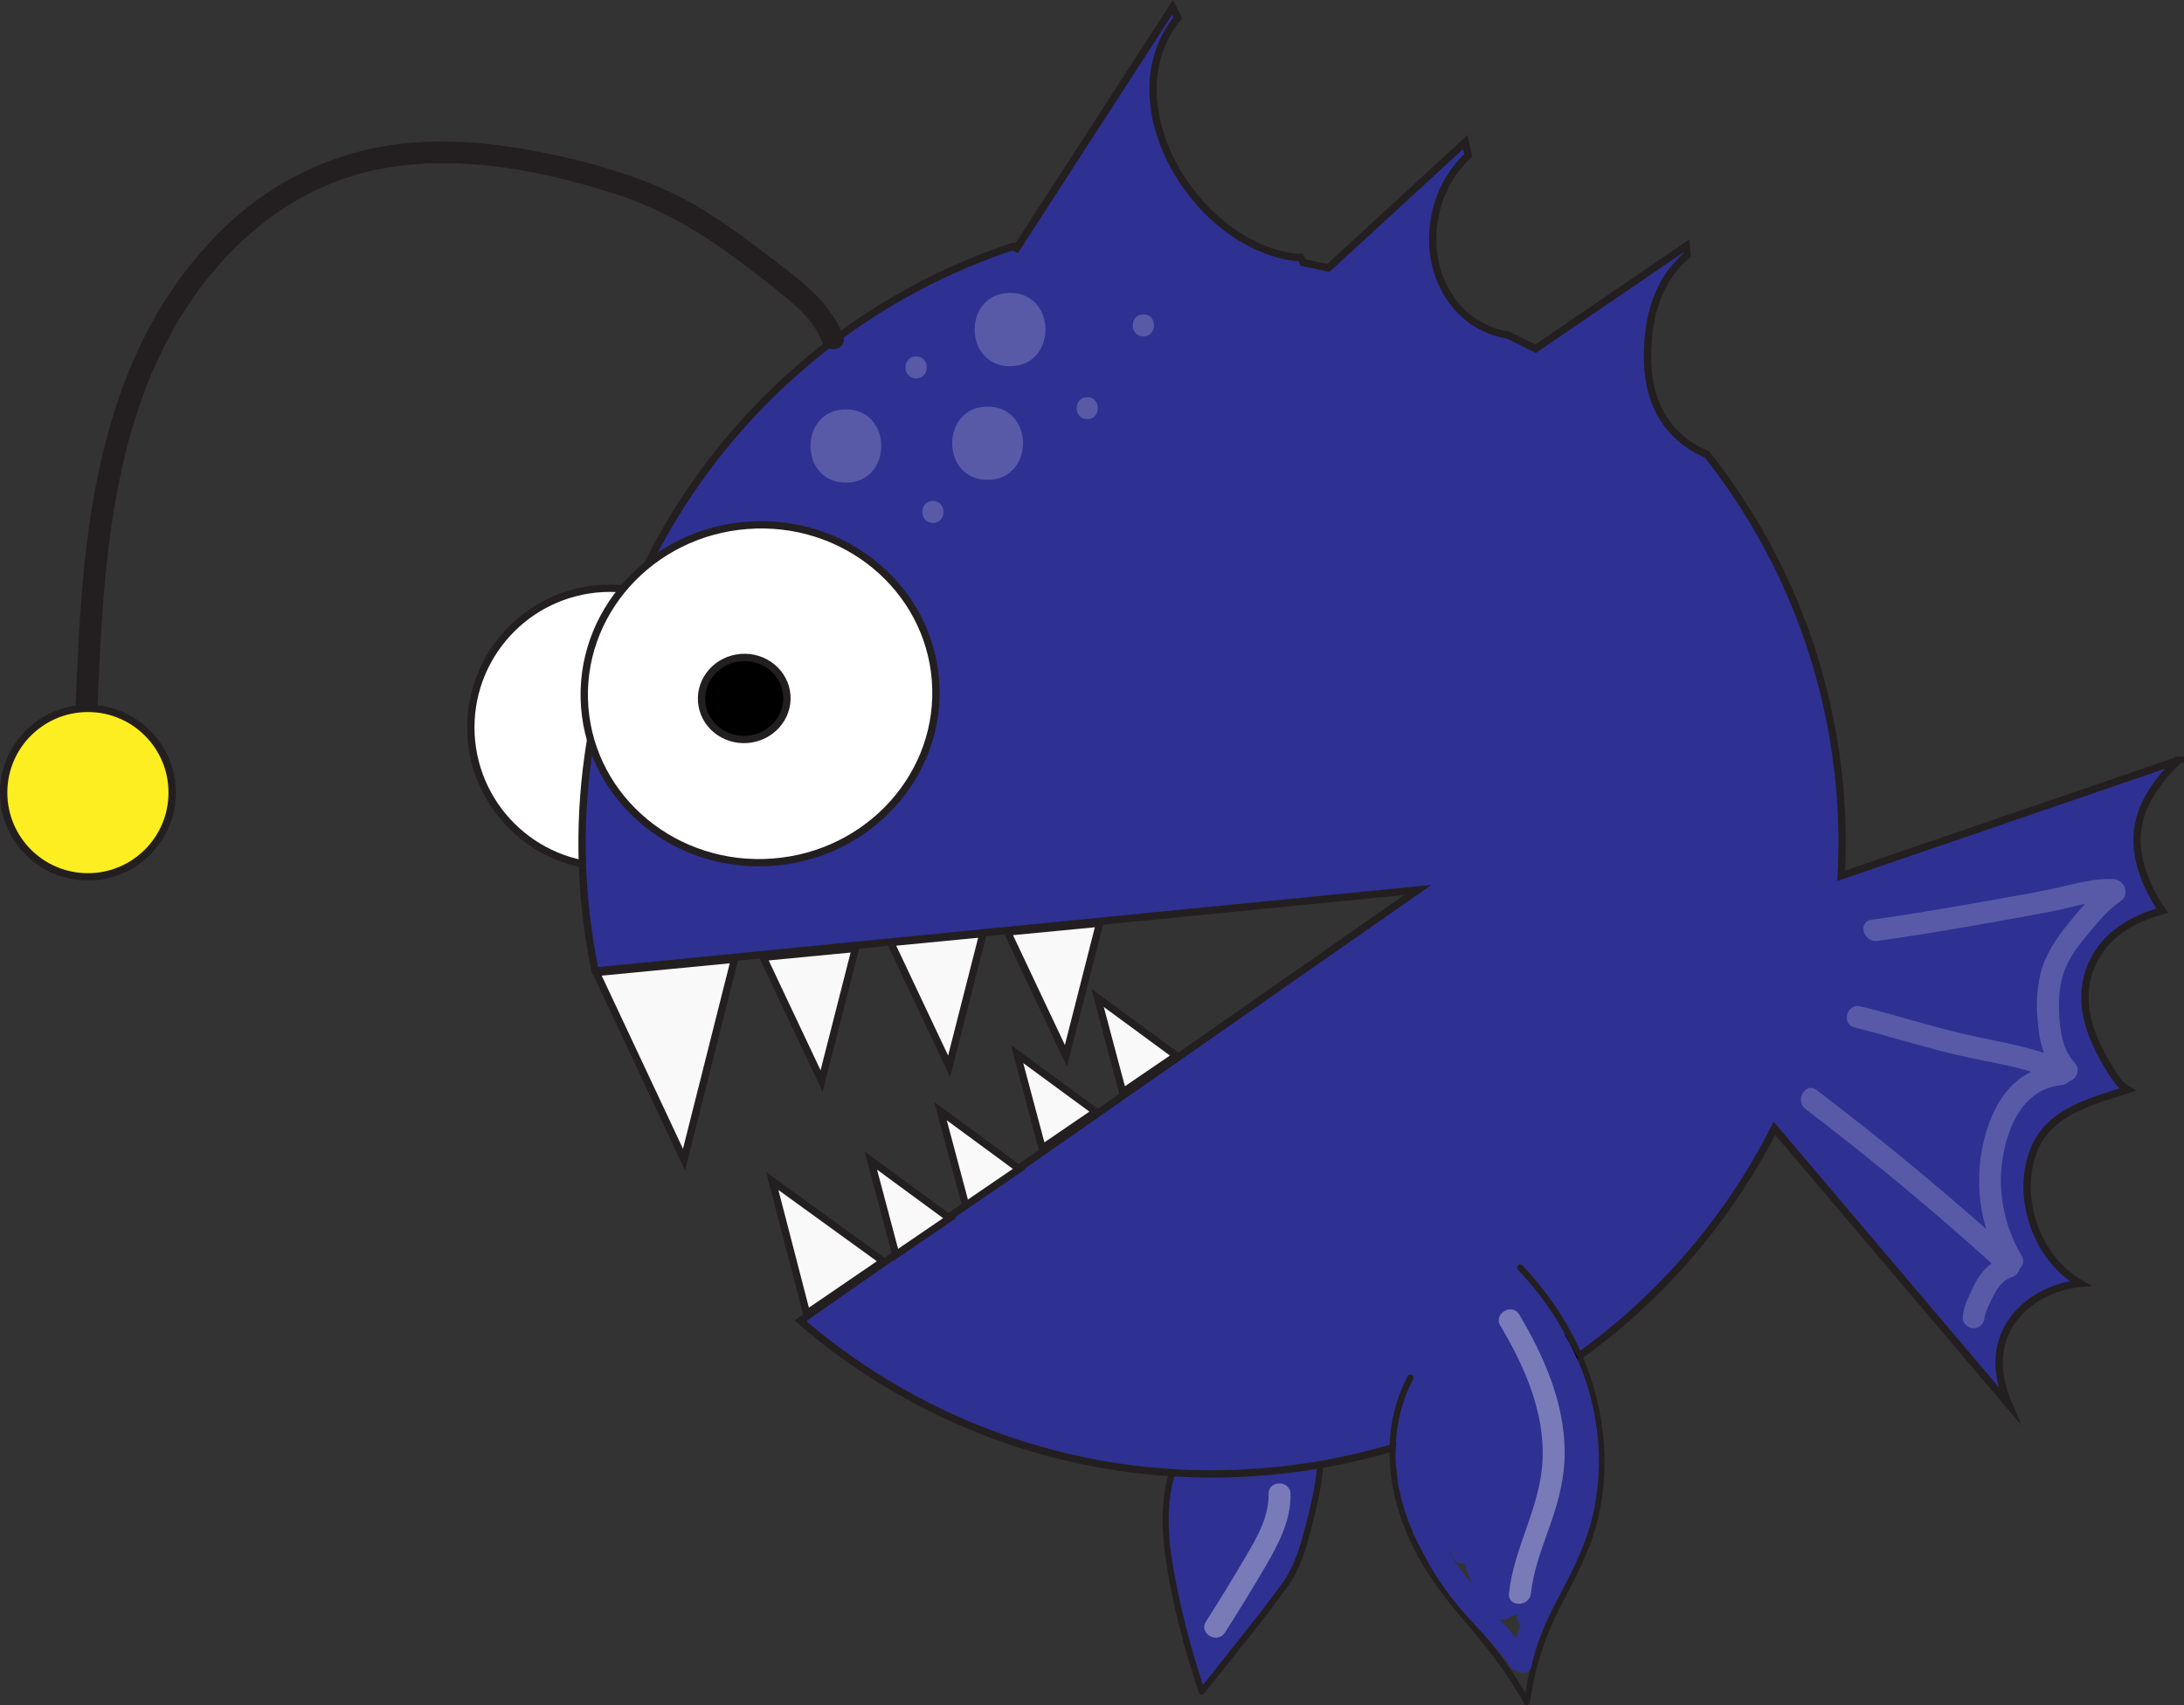 <?xml version="1.0" encoding="UTF-8"?>
<svg id="Layer_2" data-name="Layer 2" xmlns="http://www.w3.org/2000/svg" viewBox="0 0 298.12 232.82">
  <rect x="0" y="0" width="298.12" height="232.82" fill="#333333" stroke="none"/>
  <defs>
    <style>
      .cls-1, .cls-2, .cls-3, .cls-4, .cls-5, .cls-6 {
        stroke: #231f20;
        stroke-linecap: round;
      }

      .cls-1, .cls-2, .cls-5, .cls-6 {
        stroke-miterlimit: 10;
      }

      .cls-1, .cls-3 {
        fill: #fff;
      }

      .cls-7, .cls-8, .cls-9, .cls-10, .cls-11, .cls-12 {
        stroke-width: 0px;
      }

      .cls-2, .cls-10 {
        fill: #2e3192;
      }

      .cls-3, .cls-4 {
        stroke-miterlimit: 10;
        stroke-width: 1px;
      }

      .cls-8 {
        fill: #585aa8;
      }

      .cls-5 {
        fill: #f9f9f9;
      }

      .cls-9 {
        fill: #231f20;
      }

      .cls-6 {
        fill: #fcee21;
      }

      .cls-11 {
        fill: #797bb9;
      }

      .cls-12 {
        fill: blue;
      }
    </style>
  </defs>
  <g id="Layer_2-2" data-name="Layer 2">
    <g>
      <circle class="cls-1" cx="83.27" cy="99.31" r="19"/>
      <g>
        <path class="cls-10" d="m162.37,196.36c-2.06,2.7-3.02,6.12-3.22,9.5s.31,6.78.96,10.11c.99,5.06,2.31,10.06,3.94,14.95,3.36-4.3,6.73-8.6,10.09-12.9,1.03-1.32,2.07-2.65,2.79-4.17.57-1.21.92-2.51,1.27-3.81.91-3.4,1.83-6.83,2.06-10.34"/>
        <path class="cls-9" d="m162,196.15c-3.43,4.65-3.72,10.58-2.96,16.11.88,6.37,2.57,12.68,4.59,18.78.09.27.5.46.71.19,3.85-4.92,7.94-9.73,11.55-14.82,1.65-2.33,2.36-4.9,3.08-7.63.79-2.98,1.47-5.98,1.7-9.06.04-.55-.81-.54-.85,0-.22,3-.9,5.93-1.67,8.83s-1.51,5.39-3.24,7.77c-3.57,4.88-7.45,9.55-11.17,14.31l.71.19c-1.87-5.65-3.41-11.46-4.38-17.34s-.96-12,2.65-16.9c.32-.44-.41-.87-.73-.43h.01Z"/>
      </g>
      <path class="cls-2" d="m297.33,103.8l-46,15.77c.18-3.56.16-7.16-.11-10.81-1.33-17.71-7.97-33.73-18.2-46.7-5.61-2.4-8.23-7.29-8.14-13.65.07-5.46,1.5-10.24,5.41-13.57l-.1-1.27-20.58,14.04c-1.27-.64-2.54-1.26-3.82-1.88-6.05-.94-9.98-6.39-10.21-12.38-.18-4.68,1.56-9.11,4.83-12.14l-.4-1.81-18.69,17.19c-1.14-.26-2.28-.51-3.43-.73l-.38-.74c-.41.03-.84.02-1.3-.06-13.52-2.25-24.67-21.32-15.43-32.65l-.72-1.41-21.29,32.9c-.15-.09-.3-.17-.43-.28-36.58,12.13-61.66,47.9-58.64,88.06.28,3.71.82,7.34,1.54,10.89l112.3-11.07-84.29,58.82c16.7,14.42,38.91,22.45,62.66,20.66,31.14-2.34,57.15-20.99,70.3-46.95l31.99,37.74c-.7-1.63-1.15-3.3-1.28-4.86-.55-6.6,4.96-11.08,11.06-11.69-5.55-3.16-8.41-10.51-6.86-16.67,1.65-6.56,7.55-7.91,13.14-9.74.06-.02.12-.03.18-.05-.6-.35-1.16-.86-1.64-1.56-3.07-4.57-5.67-10.1-3.25-15.57,1.78-4.02,5.55-6.2,9.61-7.3-.15-.19-.3-.4-.44-.62-3.04-4.94-4.35-10.06-1.15-15.31,1.01-1.66,2.29-3.21,3.75-4.57v-.03Z"/>
      <polygon class="cls-5" points="93.37 158.32 100.27 130.95 81.38 132.77 93.37 158.32"/>
      <polygon class="cls-5" points="112.15 147.59 116.77 129.48 104.17 130.69 112.15 147.59"/>
      <polygon class="cls-5" points="145.5 144.14 150.11 126.03 137.52 127.24 145.5 144.14"/>
      <polygon class="cls-5" points="129.56 145.58 134.18 127.46 121.58 128.68 129.56 145.58"/>
      <polygon class="cls-5" points="149.82 136.23 153.25 149.11 160.56 144.12 149.82 136.23"/>
      <polygon class="cls-5" points="138.83 143.9 142.26 156.77 149.57 151.78 138.83 143.9"/>
      <polygon class="cls-5" points="128.39 151.7 131.82 164.58 139.12 159.59 128.39 151.7"/>
      <polygon class="cls-5" points="118.87 158.44 122.29 171.31 129.6 166.32 118.87 158.44"/>
      <polygon class="cls-5" points="105.42 161.24 110.11 179.34 120.56 172.2 105.42 161.24"/>
      <path class="cls-9" d="m115.09,45.86c-1.85-4.96-6.42-8.01-10.44-11.11-4.54-3.5-9.24-6.86-14.53-9.15s-10.94-3.78-16.58-4.88-11.36-1.69-17.06-1.26c-10.29.78-19.59,5.18-26.81,12.53-7.22,7.35-11.64,16.03-14.45,25.45-3.83,12.85-4.39,26.39-4.93,39.7-.08,1.93,2.92,1.93,3,0,.83-20.53,1.87-43.05,15.5-59.69,5.92-7.22,13.75-12.55,22.99-14.36,10.73-2.1,22.21.14,32.46,3.48,5.81,1.9,10.98,4.88,15.89,8.49,2.35,1.73,4.67,3.51,6.92,5.36,2.09,1.72,4.19,3.65,5.16,6.24.67,1.79,3.57,1.02,2.89-.8h0Z"/>
      <circle class="cls-6" cx="12" cy="108.21" r="11.5"/>
      <ellipse class="cls-3" cx="103.75" cy="94.72" rx="24.01" ry="23.06" transform="translate(-6.82 8.06) rotate(-4.31)"/>
      <ellipse class="cls-4" cx="101.59" cy="95.36" rx="5.83" ry="5.6" transform="translate(-6.88 7.9) rotate(-4.31)"/>
      <path class="cls-9" d="m192.15,187.87c-3.85,7.29-2.9,15.91.63,23.12,1.83,3.73,4.31,7.06,7.01,10.2,3.1,3.61,5.99,7.23,8.28,11.42.22.41.74.17.79-.21.61-4.63,2.05-9.04,4.2-13.18,2-3.86,4.06-7.57,5.07-11.84,1.85-7.89.75-16.23-2.68-23.54-1.92-4.09-4.54-7.81-7.64-11.09-.38-.4-.98.2-.6.6,5.56,5.88,9.51,13.3,10.64,21.35.59,4.21.41,8.53-.59,12.66-1.05,4.35-3.25,8.08-5.24,12.04s-3.41,8.45-4,13l.79-.21c-2.02-3.7-4.48-7.04-7.23-10.23s-5.29-6.27-7.27-9.89c-3.98-7.25-5.41-16.21-1.42-23.77.26-.48-.48-.91-.73-.43h0Z"/>
      <path class="cls-10" d="m192.01,194.57c-.19,1.56-.26,3.13-.2,4.7.03.75.55,1.37,1.3,1.47s1.41-.36,1.65-1.07c.12-.37.17-.76.19-1.15.03-.78-.71-1.54-1.5-1.5-.84.04-1.47.66-1.5,1.5,0,.09,0,.17-.02.25l.05-.4c-.02.17-.06.33-.12.5l2.95.4c-.05-1.57,0-3.14.2-4.7.04-.35-.2-.82-.44-1.06-.26-.26-.69-.46-1.06-.44s-.79.14-1.06.44c-.29.31-.39.64-.44,1.06h0Z"/>
      <path class="cls-10" d="m191.97,194.96c-.26,1.63-.35,3.27-.19,4.92.04.41.14.76.44,1.06.26.26.69.46,1.06.44s.79-.14,1.06-.44c.25-.28.48-.67.44-1.06-.14-1.33-.12-2.67.06-4l-.05.4c.02-.17.05-.35.08-.52.07-.41.07-.78-.15-1.16-.18-.31-.54-.61-.9-.69-.38-.09-.81-.07-1.16.15-.31.2-.63.52-.69.9h0Z"/>
      <path class="cls-10" d="m192.77,194.32c.05,2.14.27,4.27.63,6.38.12.73.98,1.18,1.65,1.07.78-.12,1.23-.71,1.3-1.47.24-2.54.47-5.07.71-7.61h-3c.11,2.52.43,5.03.96,7.5.15.72.95,1.18,1.65,1.07.79-.12,1.21-.71,1.3-1.47.29-2.57.59-5.13.88-7.7h-3c-.22,3.13-.06,6.23.39,9.33.21,1.46,2.63,1.4,2.89,0,.64-3.4.71-6.84.73-10.29,0-1.93-2.98-1.93-3,0-.04,2.95.24,5.88.78,8.78.32,1.71,2.9,1.24,2.95-.4.08-3.12.17-6.24.25-9.36h-3c-.02,3.76.31,7.5.93,11.21.21,1.24,2.21,1.49,2.74.36.81-1.74.62-3.67.61-5.55,0-2.08-.02-4.16-.02-6.25h-3c.25,3.62.65,7.22,1.2,10.8.22,1.42,2.7,1.44,2.89,0,.25-1.83.14-3.59-.03-5.42s-.31-3.5.17-5.21l-2.95-.4c.31,3.51.63,7.02.94,10.53.17,1.89,2.96,1.96,3,0,.08-3.82.15-7.64.23-11.45h-3c.45,3.71.9,7.42,1.34,11.13.1.8.62,1.5,1.5,1.5.8,0,1.52-.69,1.5-1.5-.1-3.5-.19-7.01-.29-10.51l-2.95.4c.64,3.69,1.27,7.39,1.91,11.08.29,1.66,3.04,1.28,2.95-.4-.24-4.23-.49-8.46-.73-12.68l-2.95.4c.9,3.6,1.8,7.2,2.69,10.8.4,1.6,3.13,1.31,2.95-.4-.47-4.35-.94-8.71-1.41-13.06l-2.95.4,3.21,12.16c.5,1.89,3.23,1.07,2.89-.8-.78-4.34-1.56-8.69-2.35-13.03l-2.89.8c1.15,4.25,2.29,8.5,3.44,12.75.5,1.87,3.31,1.08,2.89-.8-.99-4.46-1.99-8.92-2.98-13.38l-2.89.8c1.46,3.7,2.84,7.43,4.13,11.19.62,1.82,3.32,1.1,2.89-.8-.88-3.94-1.76-7.87-2.64-11.81l-2.89.8c1.27,3.12,2.42,6.29,3.45,9.5.59,1.83,3.38,1.08,2.89-.8l-2.53-9.81-2.74,1.16c1.06,2.18,1.89,4.45,2.51,6.8.5,1.86,3.39,1.07,2.89-.8-.69-2.59-1.64-5.1-2.82-7.51-.76-1.56-3.16-.45-2.74,1.16.84,3.27,1.68,6.54,2.53,9.81l2.89-.8c-1.03-3.21-2.18-6.38-3.45-9.5-.71-1.75-3.33-1.14-2.89.8.88,3.94,1.76,7.87,2.64,11.81l2.89-.8c-1.29-3.76-2.67-7.49-4.13-11.19-.7-1.76-3.32-1.13-2.89.8.99,4.46,1.99,8.92,2.98,13.38l2.89-.8c-1.15-4.25-2.29-8.5-3.44-12.75-.51-1.89-3.23-1.08-2.89.8.78,4.34,1.56,8.69,2.35,13.03l2.89-.8-3.21-12.16c-.42-1.58-3.13-1.32-2.95.4.47,4.35.94,8.71,1.41,13.06l2.95-.4c-.9-3.6-1.8-7.2-2.69-10.8-.4-1.61-3.05-1.31-2.95.4.24,4.23.49,8.46.73,12.68l2.95-.4c-.64-3.69-1.27-7.39-1.91-11.08-.29-1.68-2.99-1.27-2.95.4.1,3.5.19,7.01.29,10.51h3c-.45-3.71-.9-7.42-1.34-11.13-.23-1.87-2.96-1.98-3,0-.08,3.82-.15,7.64-.23,11.45h3c-.31-3.51-.63-7.02-.94-10.53-.14-1.62-2.47-2.12-2.95-.4-.99,3.56.35,7.07-.14,10.64h2.89c-.51-3.32-.86-6.66-1.09-10.01-.13-1.91-3.01-1.95-3,0,0,1.84,0,3.67.02,5.51v2.57c0,.71.1,1.53-.21,2.2l2.74.36c-.58-3.44-.84-6.92-.83-10.41,0-1.93-2.95-1.93-3,0-.08,3.12-.17,6.24-.25,9.36l2.95-.4c-.5-2.64-.71-5.3-.67-7.98h-3c-.02,3.17-.03,6.36-.62,9.49h2.89c-.42-2.82-.49-5.69-.29-8.53.06-.81-.73-1.5-1.5-1.5-.89,0-1.41.69-1.5,1.5-.29,2.57-.59,5.13-.88,7.7l2.95-.4c-.47-2.21-.75-4.44-.85-6.71-.09-1.95-2.82-1.9-3,0-.24,2.54-.47,5.07-.71,7.61l2.95-.4c-.31-1.85-.48-3.71-.52-5.58s-3.04-1.93-3,0h.03Z"/>
      <path class="cls-10" d="m211.06,186.52c.1.2.19.39.28.59.05.11.1.23.15.34.13.29-.11-.28,0,0,.17.42.33.84.48,1.28.29.85.51,1.71.69,2.59.15.77,1.11,1.28,1.85,1.05.82-.27,1.21-1.02,1.05-1.85-.38-1.91-1.03-3.76-1.9-5.5-.35-.7-1.4-.96-2.05-.54-.72.47-.91,1.3-.54,2.05h-.01Z"/>
      <path class="cls-10" d="m211.97,186.18c.37,1.12.7,2.25.99,3.39.09.36.37.71.69.9s.8.27,1.16.15c.79-.25,1.26-1.03,1.05-1.85-.29-1.14-.62-2.27-.99-3.39-.12-.37-.35-.7-.69-.9-.32-.19-.8-.27-1.16-.15s-.71.34-.9.69-.28.77-.15,1.16h0Z"/>
      <path class="cls-10" d="m195.21,202.8c-.04-.14-.07-.28-.09-.43l.05.4c0-.07-.02-.14-.02-.21,0-.21-.04-.4-.13-.58-.06-.19-.16-.35-.31-.48-.14-.15-.3-.25-.48-.31-.18-.09-.37-.14-.58-.13l-.4.05c-.25.07-.47.2-.66.39l-.23.3c-.14.23-.2.49-.2.76,0,.24.05.48.09.71.02.11.04.21.08.32.05.2.14.37.27.51.11.16.25.29.42.39.17.11.36.17.56.18.2.04.4.04.6-.03l.36-.15c.23-.13.4-.31.54-.54l.15-.36c.07-.27.07-.53,0-.8h-.02Z"/>
      <path class="cls-10" d="m191.65,197.73c-.15,1.23,0,2.46.15,3.68s.38,2.53.69,3.77c.59,2.37,1.51,4.68,2.79,6.77,1.01,1.64,3.6.14,2.59-1.51-1.16-1.88-1.95-3.91-2.49-6.05s-1.01-4.47-.74-6.65c.1-.81-.76-1.5-1.5-1.5-.89,0-1.4.69-1.5,1.5h.01Z"/>
      <path class="cls-10" d="m192.08,195.11c-.06.08-.11.17-.15.26-.1.2-.19.4-.25.62-.03.09-.05.19-.07.29-.04.22-.07.45-.08.68,0,.21.04.4.13.58.06.19.16.35.31.48.14.15.3.25.48.31.18.09.37.14.58.13l.4-.05c.25-.07.47-.2.66-.39l.23-.3c.14-.23.2-.49.2-.76,0-.07,0-.15.02-.22l-.05.4c.02-.17.07-.34.14-.5l-.15.36c.05-.13.12-.24.2-.36.11-.17.17-.36.18-.56.04-.2.04-.4-.03-.6-.05-.2-.14-.37-.27-.51-.11-.16-.25-.29-.42-.39l-.36-.15c-.27-.07-.53-.07-.8,0l-.36.15c-.23.13-.4.31-.54.54h0Z"/>
      <path class="cls-10" d="m191.78,195.54c-.14.67-.27,1.36-.31,2.04s.07,1.37.24,2.02c.1.36.36.71.69.9s.8.27,1.16.15c.77-.25,1.27-1.03,1.05-1.85-.07-.26-.13-.52-.16-.78l.05.4c-.06-.46-.04-.91.02-1.37l-.05.4c.05-.37.13-.74.21-1.12.08-.4.06-.8-.15-1.16-.18-.31-.54-.61-.9-.69-.38-.09-.81-.07-1.16.15-.32.2-.61.52-.69.9h0Z"/>
      <path class="cls-10" d="m194.54,202.72c.57,2.76,1.39,5.45,2.44,8.07.28.69.85,1.19,1.65,1.07.7-.11,1.34-.72,1.3-1.47-.16-3.13-1.07-6.1-2.04-9.06-.6-1.82-3.42-1.08-2.89.8s1.05,3.74,1.58,5.61c.47,1.68.84,3.6,1.81,5.07.75,1.14,2.94.83,2.8-.76-.32-3.46-1.51-6.84-1.28-10.34h-3c.45,3.56,1.07,7.44,2.7,10.68.66,1.32,2.89.71,2.8-.76-.21-3.41-1.38-6.72-1.18-10.16l-2.95.4c.64,3.43,1.19,6.9,2.1,10.27.44,1.61,3,1.32,2.95-.4-.1-3.42-1.2-6.76-.95-10.2l-2.95.4c.97,2.99.66,6.22,1.54,9.23.46,1.56,3.1,1.34,2.95-.4-.14-1.58-.29-3.17-.39-4.76-.08-1.22-.3-2.73.3-3.85l-2.74-.36c.76,3.07.37,6.3,1.31,9.34.49,1.58,2.98,1.34,2.95-.4-.06-3.14-.81-6.38-.04-9.48l-2.95-.4c.33,3.34.51,6.75,1.27,10.03.38,1.62,3.08,1.31,2.95-.4s-.27-3.36-.3-5.04c-.03-1.34-.24-3.13.37-4.38h-2.59c.31.6.29,1.43.34,2.09.06.72.09,1.44.13,2.17.08,1.58.19,3.15.45,4.71.27,1.65,3.12,1.29,2.95-.4-.34-3.25-.68-6.59.42-9.74h-2.89c.6,3.22.14,6.54.6,9.79.23,1.67,3.05,1.28,2.95-.4-.09-1.58-.19-3.16-.2-4.74,0-1.4.06-2.86.64-4.16l-2.74-.36c.24.68.18,1.35.16,2.07-.03.9-.04,1.79-.04,2.69,0,1.74.04,3.48.13,5.22h3c-.3-3.36.21-6.64,1.52-9.76l-2.95-.4c.06,3.42-.05,6.86-.61,10.24l2.95.4c0-2.94.53-5.8,1.56-8.55l-2.95-.4c-.18,3.6.05,7.66-1.52,11l2.74,1.16c1.01-2.75,2.07-5.48,3.17-8.2l-2.95-.4c-.2,3.31-1.2,6.49-2.44,9.55-.31.75.33,1.65,1.05,1.85.86.24,1.54-.29,1.85-1.05,1.35-3.32,2.33-6.75,2.55-10.34.05-.74-.6-1.39-1.3-1.47-.8-.09-1.36.36-1.65,1.07-1.1,2.72-2.15,5.45-3.17,8.2-.58,1.58,2.02,2.7,2.74,1.16,1.83-3.89,1.71-8.31,1.93-12.52.04-.74-.6-1.39-1.3-1.47-.78-.09-1.38.36-1.65,1.07-1.12,2.99-1.68,6.16-1.67,9.35,0,1.63,2.66,2.11,2.95.4.61-3.65.78-7.34.72-11.03,0-.74-.56-1.39-1.3-1.47-.8-.1-1.35.36-1.65,1.07-1.39,3.32-1.95,6.97-1.62,10.55.07.81.64,1.5,1.5,1.5.78,0,1.54-.69,1.5-1.5-.09-1.84-.14-3.69-.13-5.53,0-1.68.35-3.62-.23-5.24-.39-1.08-2.17-1.64-2.74-.36-1.46,3.27-1.06,6.94-.85,10.42l2.95-.4c-.46-3.25,0-6.54-.6-9.79-.29-1.57-2.45-1.27-2.89,0-1.19,3.4-.9,7.02-.53,10.54l2.95-.4c-.27-1.6-.3-3.23-.39-4.85s-.08-3.39-.83-4.84c-.5-.95-2.11-1-2.59,0-.79,1.63-.79,3.46-.79,5.24,0,1.9.16,3.8.31,5.7l2.95-.4c-.7-3.02-.86-6.15-1.16-9.23-.07-.74-.51-1.38-1.3-1.47-.72-.09-1.46.34-1.65,1.07-.84,3.41-.13,6.83-.06,10.28l2.95-.4c-.93-3.03-.54-6.27-1.31-9.34-.31-1.23-2.14-1.49-2.74-.36-.79,1.48-.82,3.11-.74,4.74.08,1.8.27,3.59.43,5.38l2.95-.4c-.88-3.02-.57-6.23-1.54-9.23-.53-1.64-2.82-1.29-2.95.4-.26,3.44.85,6.78.95,10.2l2.95-.4c-.91-3.37-1.45-6.84-2.1-10.27-.33-1.74-2.86-1.21-2.95.4-.19,3.45.97,6.74,1.18,10.16l2.8-.76c-.67-1.35-1.02-2.9-1.38-4.36-.39-1.58-.7-3.19-.9-4.81-.24-1.88-2.87-1.97-3,0-.24,3.52.96,6.87,1.28,10.34l2.8-.76c-.88-1.33-1.17-3.13-1.59-4.65-.5-1.77-1-3.55-1.49-5.32l-2.89.8c.88,2.69,1.79,5.42,1.93,8.27l2.95-.4c-1.05-2.61-1.87-5.31-2.44-8.07-.39-1.89-3.29-1.09-2.89.8h-.1Z"/>
      <path class="cls-10" d="m209.89,221.66c2.05-3.71,3.73-7.77,4.56-11.94.46-2.27.53-4.58.4-6.88s-.24-4.57-.76-6.75c-.34-1.44-2.53-1.42-2.89,0-.45,1.77-.74,3.57-.89,5.39-.16,1.92,2.84,1.91,3,0,.13-1.56.4-3.08.78-4.59h-2.89c.49,2.06.59,4.31.68,6.42s.04,4.03-.4,6c-.84,3.8-2.3,7.44-4.18,10.84-.94,1.69,1.65,3.21,2.59,1.51h0Z"/>
      <path class="cls-10" d="m211.9,194.28c.03.19.03.21,0,.08,0,.08.02.16.03.24.02.19.04.37.05.56.02.32.04.64.05.97.03.73.04,1.45.05,2.18.04,1.5.13,3,.47,4.47.17.77,1.1,1.29,1.85,1.05.8-.26,1.23-1.02,1.05-1.85-.29-1.26-.34-2.53-.37-4s-.08-3-.3-4.5c-.11-.78-1.14-1.28-1.85-1.05-.85.28-1.17,1.01-1.05,1.85h0Z"/>
      <path class="cls-10" d="m212.65,193.45c.37,1.3.45,2.66.56,4s.19,2.81.19,4.22c0,2.72-.32,5.4-1.19,7.99-.62,1.83,2.28,2.62,2.89.8.95-2.82,1.3-5.82,1.3-8.79,0-1.46-.08-2.92-.2-4.37-.13-1.55-.22-3.14-.66-4.64-.53-1.85-3.43-1.06-2.89.8h0Z"/>
      <path class="cls-10" d="m200.04,213.8c.88,2.51,1.89,5.69,4.34,7.11.63.37,1.73.21,2.05-.54.24-.56.3-1.01.24-1.61-.05-.47-.11-.95-.16-1.42-.11-.93-.22-1.86-.34-2.79-.24-1.77-.61-3.46-1.38-5.09-.28-.59-1.1-.85-1.69-.69-.68.19-1.03.78-1.1,1.45-.2,1.77.3,3.53.9,5.18.57,1.56,1.19,3.11,2.11,4.5.61.92,2.01,1.02,2.59,0,.52-.9.14-2-.02-2.96-.14-.87-.29-1.74-.43-2.6-.28-1.65-.51-3.33-1.03-4.92-.23-.71-.89-1.18-1.65-1.07-.66.09-1.4.73-1.3,1.47.23,1.75.51,3.5.89,5.22.35,1.6.66,3.42,1.77,4.69.61.7,1.94.53,2.36-.3.39-.78.3-1.53.26-2.37s-.08-1.61-.11-2.42c-.07-1.58-.15-3.16-.22-4.73-.04-.78-.66-1.54-1.5-1.5-.89.04-1.4.66-1.5,1.5-.16,1.36-.22,2.74-.13,4.11.04.67.11,1.35.28,2,.19.73.49,1.61,1.18,2.01.96.56,2.16-.03,2.44-1.06.18-.66.22-1.38.26-2.06.1-1.37.15-2.75.19-4.13h-3c0,2.04.06,4.09.59,6.07.38,1.43,2.5,1.42,2.89,0s.53-2.95.34-4.43c-.1-.78-.62-1.54-1.5-1.5-.73.03-1.61.67-1.5,1.5.17,1.29.1,2.42-.23,3.63h2.89c-.46-1.7-.47-3.45-.48-5.28,0-.78-.69-1.54-1.5-1.5s-1.47.66-1.5,1.5c-.03.98-.07,1.95-.12,2.93-.02.46-.05.92-.08,1.38-.02.24-.04.48-.07.72,0-.1,0-.05-.03.14-.06.24-.04.24.04,0l.54-.54-.08.05,1.16-.15-.1-.02.66.39c.13.12.08.18.02-.02.04.13-.05-.17-.06-.2-.08-.24-.13-.49-.18-.74-.05-.28-.08-.89-.1-1.35-.03-1.16.02-2.32.16-3.47h-3c.07,1.45.14,2.9.2,4.35.03.71.07,1.42.1,2.13.02.35.03.71.05,1.06,0,.19.02.39.03.58,0,.31-.15.39.1-.11l2.36-.3c.13.15-.1-.18-.13-.22-.2-.36.05.18-.11-.25-.12-.34-.23-.67-.32-1.02-.19-.68-.34-1.38-.49-2.07-.3-1.39-.56-2.89-.74-4.24l-2.95.4c.46,1.41.69,2.88.94,4.34.13.77.26,1.54.39,2.32.06.39.13.77.19,1.16.03.19.06.39.1.58.02.1.03.19.05.29.05.43.09.26.13-.51h2.59c-.82-1.24-1.32-2.44-1.81-3.78-.54-1.48-.96-2.83-.79-4.38l-2.8.76c.25.52.46,1.2.63,1.86.18.71.3,1.43.4,2.16.07.49.17,1.32.24,1.96.04.38.09.76.13,1.14.02.22.05.44.07.66.03.31-.07.67.17.1l2.05-.54c-.75-.44-1.28-1.35-1.77-2.3-.27-.53-.4-.84-.59-1.34-.21-.55-.41-1.11-.61-1.67-.27-.76-1.03-1.27-1.85-1.05-.74.2-1.32,1.08-1.05,1.85h.03Z"/>
      <path class="cls-10" d="m212.76,192.08c.09,1.89.59,3.72.77,5.6s.18,3.75-.08,5.6c-.11.8.2,1.61,1.05,1.85.7.19,1.73-.24,1.85-1.05.29-2.05.4-4.1.21-6.17-.18-1.95-.7-3.86-.79-5.82-.04-.81-.66-1.5-1.5-1.5-.78,0-1.54.69-1.5,1.5h-.01Z"/>
      <path class="cls-10" d="m213.12,215.3c.65-1.59,1.31-3.17,1.98-4.76.09-.21-.1-.47-.3-.52-.25-.07-.43.08-.52.3-.67,1.58-1.33,3.17-1.98,4.76-.09.21.09.47.3.52.24.07.44-.08.52-.3h0Z"/>
      <path class="cls-10" d="m212.76,215.44c1.33-2.06,2.31-4.34,2.88-6.72.13-.53-.69-.76-.82-.23-.56,2.32-1.5,4.51-2.79,6.52-.3.46.44.89.73.43h0Z"/>
      <path class="cls-10" d="m215.4,190.44c.55,0,.55-.85,0-.85s-.55.85,0,.85h0Z"/>
      <path class="cls-10" d="m216.94,197.08c-.33-2.32-.74-4.63-1.23-6.92-.12-.53-.94-.31-.82.23.49,2.29.91,4.6,1.23,6.92.03.23.32.35.52.3.25-.06.33-.3.3-.52h0Z"/>
      <path class="cls-10" d="m216.88,202.12c.16-.43.17-.89.17-1.35,0-.52-.02-1.04-.05-1.56-.05-1.02-.15-2.04-.28-3.05-.03-.23-.17-.42-.43-.43-.21,0-.45.2-.43.43.13.97.22,1.95.27,2.93.03.48.04.96.05,1.44s.03.91-.13,1.36c-.18.52.64.74.82.23h0Z"/>
      <path class="cls-10" d="m215.12,190.71c1.06,3.24,1.06,6.66,1.04,10.04,0,.55.85.55.85,0,.02-3.45,0-6.95-1.07-10.26-.17-.52-.99-.3-.82.23h0Z"/>
      <path class="cls-10" d="m215.55,209.87c.85-2.41.85-5.01,1.49-7.47.14-.53-.68-.76-.82-.23-.64,2.46-.64,5.06-1.49,7.47-.18.52.64.74.82.23h0Z"/>
      <path class="cls-10" d="m216.22,207.52c.53-1.67.66-3.45.83-5.18.18-1.83.29-3.67.09-5.51-.06-.54-.91-.54-.85,0,.19,1.77.1,3.54-.07,5.3s-.28,3.5-.82,5.16c-.17.52.65.75.82.23h0Z"/>
      <path class="cls-7" d="m213.4,183.73c1,2.27,1.86,4.6,2.59,6.96.16.52.98.3.82-.23-.76-2.44-1.65-4.83-2.68-7.17-.22-.5-.95-.07-.73.43h0Z"/>
      <path class="cls-7" d="m213.34,183.57c.18.28.34.57.48.87.03.07.07.14.1.21.02.04.04.08.05.12-.04-.1,0,.03.02.05.06.15.12.31.17.47.07.21.3.37.52.3.21-.07.37-.3.3-.52-.23-.67-.53-1.32-.91-1.92-.12-.19-.38-.28-.58-.15s-.28.38-.15.58h0Z"/>
      <path class="cls-7" d="m216.95,196.14c.08,2.71-.04,5.43-.4,8.12s-1.01,5.06-1.81,7.57c-.17.52.65.75.82.23.41-1.27.87-2.53,1.17-3.83s.49-2.56.66-3.85c.36-2.73.49-5.48.41-8.23-.02-.55-.87-.55-.85,0h0Z"/>
      <path class="cls-7" d="m213.03,182.79c.48.98,1,1.95,1.55,2.9.28.47,1.01.04.73-.43-.55-.95-1.07-1.91-1.55-2.9-.1-.21-.39-.26-.58-.15-.21.12-.25.37-.15.58h0Z"/>
      <path class="cls-12" d="m191.14,195.79c-.12,1.17-.15,2.35-.11,3.53,0,.39.16.78.44,1.06.26.26.69.46,1.06.44s.79-.14,1.06-.44.45-.66.44-1.06c-.04-1.18,0-2.36.11-3.53.04-.36-.19-.81-.44-1.06s-.69-.46-1.06-.44-.79.14-1.06.44c-.28.31-.4.64-.44,1.06h0Z"/>
      <path class="cls-10" d="m191.71,193.22c-1.03,2.71-1.21,5.66-.67,8.49.15.77,1.12,1.28,1.85,1.05.82-.27,1.21-1.02,1.05-1.85-.04-.18-.07-.37-.1-.55-.06-.33,0,.21-.02-.15-.03-.32-.06-.65-.08-.97-.03-.6,0-1.21.04-1.81,0-.14.03-.28.04-.42q.02-.18,0-.02c0-.07.02-.14.03-.21.05-.3.11-.6.17-.89.15-.64.34-1.26.57-1.87.28-.73-.31-1.68-1.05-1.85-.86-.19-1.55.26-1.85,1.05h.02Z"/>
      <path class="cls-10" d="m190.78,196.51c-.23,4.45.56,8.9,2.3,13,1.81,4.28,4.72,7.8,7.85,11.19,1.31,1.42,3.43-.71,2.12-2.12-2.87-3.1-5.56-6.3-7.23-10.22s-2.25-7.79-2.04-11.84c.1-1.93-2.9-1.92-3,0h0Z"/>
      <path class="cls-10" d="m192.95,194.5c.39,3.89.96,7.76,1.71,11.6.16.8,1.11,1.25,1.85,1.05.83-.23,1.2-1.05,1.05-1.85-.7-3.58-1.24-7.18-1.61-10.8-.08-.81-.63-1.5-1.5-1.5-.75,0-1.58.69-1.5,1.5h0Z"/>
      <path class="cls-10" d="m190.81,195.87c-.71,3.06-.08,6.22.75,9.2s1.92,5.59,3.34,8.16,3.13,4.89,5.05,7.07c2.1,2.38,4.39,4.6,6.19,7.22,1.09,1.58,3.69.08,2.59-1.51-3.22-4.67-7.68-8.29-10.61-13.19-1.38-2.31-2.5-4.76-3.31-7.33-.87-2.75-1.78-5.94-1.11-8.82.44-1.88-2.46-2.68-2.89-.8h0Z"/>
      <path class="cls-10" d="m210.05,183.56c.29.32.57.65.83.99l-.23-.3c.32.42.62.85.9,1.3.2.33.52.59.9.69.2.06.4.07.6.03.2,0,.39-.07.56-.18.32-.21.6-.51.69-.9s.06-.81-.15-1.16c-.57-.92-1.24-1.79-1.97-2.59-.25-.28-.69-.44-1.06-.44s-.81.16-1.06.44-.46.66-.44,1.06.16.76.44,1.06h-.01Z"/>
      <path class="cls-10" d="m210.72,183.28c3.92,6.48,5.48,14.39,4.01,21.85-.75,3.8-2.35,7.2-4.15,10.6s-3.65,6.92-4.36,10.78c-.35,1.89,2.54,2.7,2.89.8.75-4.04,2.77-7.58,4.65-11.18s3.44-7.34,4.08-11.41c1.23-7.92-.37-16.1-4.52-22.96-1-1.65-3.59-.14-2.59,1.51h0Z"/>
      <path class="cls-10" d="m190.88,201.75c.07.74.25,1.45.54,2.13.02.05.09,0,.07-.04-.29-.66-.46-1.37-.53-2.09,0-.05-.09-.05-.09,0h0Z"/>
      <path class="cls-10" d="m190.93,201.77c-.15,1.16.48,2.23.62,3.36,0,.05.09.05.09,0-.14-1.13-.76-2.2-.62-3.36,0-.05-.08-.05-.09,0h0Z"/>
      <path class="cls-10" d="m190.88,201.99c.18,2.15.92,4.19,1.66,6.2.02.05.1.03.08-.02-.74-2-1.47-4.03-1.65-6.17,0-.05-.09-.05-.09,0h0Z"/>
      <path class="cls-10" d="m193.88,210.97c-.81-1.45-1.48-2.98-2-4.56-.25-.76-.47-1.54-.65-2.32-.19-.83-.49-1.81-.36-2.66,0-.05-.07-.08-.08-.02-.11.77.13,1.61.29,2.36.18.84.41,1.67.67,2.49.53,1.64,1.23,3.23,2.06,4.74.03.05.1,0,.07-.04h0Z"/>
      <path class="cls-10" d="m190.97,201.51c-.06.83.09,1.67.45,2.42.02.05.1,0,.07-.04-.35-.74-.51-1.56-.44-2.37,0-.05-.08-.05-.09,0h0Z"/>
      <path class="cls-10" d="m190.93,201.64c-.11.86.13,1.68.35,2.51s.41,1.62.66,2.42c.5,1.6,1.26,3.1,2.01,4.59.02.05.1,0,.07-.04-.75-1.48-1.51-2.98-2.01-4.57-.23-.74-.42-1.5-.61-2.25-.23-.87-.51-1.75-.39-2.66,0-.05-.08-.05-.09,0h0Z"/>
      <path class="cls-10" d="m193.91,211.07l-.97-1.8s-.1,0-.07.04c.38.81.79,1.6,1.26,2.36.03.05.1,0,.07-.04-.87-1.54-1.38-3.25-1.96-4.91-.29-.81-.59-1.62-.77-2.47s-.33-1.73-.5-2.59c0-.04-.07-.04-.08,0-.12.57-.05,1.1.2,1.62.02.04.09,0,.08-.03-.1-.33-.16-.66-.2-1.01-.04-.45-.03-.21.05.1.16.56.32,1.12.48,1.68,0,.05.1.03.08-.02-.21-.75-.43-1.49-.64-2.24,0-.05-.08-.04-.08,0,0,.32.03.64.09.95,0,.07.13.57.09.23-.03-.21-.11-.41-.13-.63,0-.02,0-.44,0-.45,0,0,.1.54.11.57.07.38.14.76.22,1.14.28,1.48.8,2.87,1.3,4.29.24.68.47,1.37.74,2.04.11.28.23.55.35.83.05.11.39.85.47.75.03-.04-.48-.84-.53-.93-.15-.29-.3-.58-.45-.87-.05-.11-.21-.38-.13-.12.05.17.18.33.26.49l.57,1.06s.1,0,.07-.04h.01Z"/>
      <path class="cls-8" d="m287.95,120.43c-2.19,1.5-3.91,3.54-5.57,5.59-1.66,2.05-3.18,4.26-3.83,6.84s-.59,5.29-.26,7.86c.31,2.43,1.1,4.69,2.79,6.5,1.32,1.41,3.44-.71,2.12-2.12s-1.85-3.4-2.02-5.33c-.19-2.14-.24-4.44.37-6.52s1.88-3.81,3.21-5.43c1.41-1.71,2.86-3.54,4.71-4.8,1.58-1.08.08-3.69-1.51-2.59h0Z"/>
      <path class="cls-8" d="m281.4,145.14c-2.76.28-5.38,1.44-7.23,3.55s-2.97,5.03-3.54,7.8c-1.16,5.61-.19,11.52,2.73,16.44.99,1.66,3.58.15,2.59-1.51-2.36-3.98-3.32-8.75-2.58-13.33s2.96-9.44,8.03-9.95c1.9-.19,1.92-3.2,0-3h0Z"/>
      <path class="cls-8" d="m273.79,171.5c-1.74.48-3.06,1.79-3.96,3.31-.4.68-.73,1.4-1.06,2.12-.43.95-.78,1.85-.86,2.9-.06.78.74,1.53,1.5,1.5.87-.04,1.43-.66,1.5-1.5.02-.22-.04-.03-.01.04-.02-.05.05-.24.06-.3.04-.16.08-.31.14-.47.03-.1.07-.19.1-.29.05-.15.03-.1-.01.02.06-.17.15-.34.23-.5.3-.65.59-1.29.95-1.91.08-.14.17-.28.25-.41.05-.08.11-.17.17-.25.02-.03.17-.25.06-.09s.03-.04.06-.07c.06-.07.12-.14.18-.21.1-.11.2-.21.31-.31.07-.06.13-.12.2-.18.03-.03.23-.17.06-.05s.04-.02.07-.04c.07-.05.15-.1.23-.15.05-.03.38-.17.38-.2,0,.05-.3.11,0,0,.09-.03.17-.05.26-.08.76-.21,1.3-1.07,1.05-1.85s-1.03-1.27-1.85-1.05h-.01Z"/>
      <path class="cls-8" d="m288.48,120.01c-2.65-.12-5.18.63-7.74,1.21-2.73.61-5.5,1.06-8.25,1.56-5.66,1.02-11.34,2-17.04,2.79-1.9.26-1.09,3.15.8,2.89,5.54-.77,11.06-1.71,16.56-2.7,2.62-.47,5.25-.92,7.86-1.46s5.13-1.4,7.81-1.28c1.93.08,1.93-2.92,0-3h0Z"/>
      <path class="cls-8" d="m282.42,145.1c-4.5-2.13-9.2-2.77-14-3.86s-9.62-2.66-14.47-3.85c-1.87-.46-2.67,2.43-.8,2.89,4.69,1.15,9.3,2.65,14,3.75s9.37,1.59,13.75,3.66c1.74.82,3.26-1.76,1.51-2.59h0Z"/>
      <path class="cls-8" d="m274.72,171.02c-8.59-7.79-17.52-15.19-26.75-22.2-1.54-1.17-3.03,1.44-1.51,2.59,9.02,6.86,17.74,14.12,26.14,21.74,1.43,1.29,3.56-.82,2.12-2.12h0Z"/>
      <path class="cls-8" d="m115.47,65.89c6.43,0,6.45-10,0-10s-6.45,10,0,10h0Z"/>
      <path class="cls-8" d="m137.88,49.99c6.43,0,6.45-10,0-10s-6.45,10,0,10h0Z"/>
      <path class="cls-8" d="m134.81,65.51c6.43,0,6.45-10,0-10s-6.45,10,0,10h0Z"/>
      <path class="cls-8" d="m125.05,51.66c1.93,0,1.93-3,0-3s-1.93,3,0,3h0Z"/>
      <path class="cls-8" d="m127.35,71.39c1.93,0,1.93-3,0-3s-1.93,3,0,3h0Z"/>
      <path class="cls-8" d="m148.41,57.22c1.93,0,1.93-3,0-3s-1.93,3,0,3h0Z"/>
      <path class="cls-8" d="m156.07,45.92c1.93,0,1.93-3,0-3s-1.93,3,0,3h0Z"/>
      <path class="cls-11" d="m204.8,180.99c3.27,5.49,6.02,11.68,5.77,18.2s-3.92,12-4.59,18.33c-.2,1.92,2.8,1.9,3,0,.35-3.34,1.64-6.49,2.73-9.64s1.88-6.26,1.87-9.56c0-6.74-2.81-13.15-6.19-18.84-.99-1.66-3.58-.15-2.59,1.51h0Z"/>
      <path class="cls-11" d="m173.16,203.98c.05,3.18-1.61,5.97-3.17,8.62-1.73,2.96-3.53,5.88-5.37,8.77-1.04,1.63,1.55,3.14,2.59,1.51,1.97-3.08,3.88-6.2,5.72-9.36,1.7-2.94,3.29-6.07,3.23-9.55-.03-1.93-3.03-1.93-3,0h0Z"/>
    </g>
  </g>
</svg>